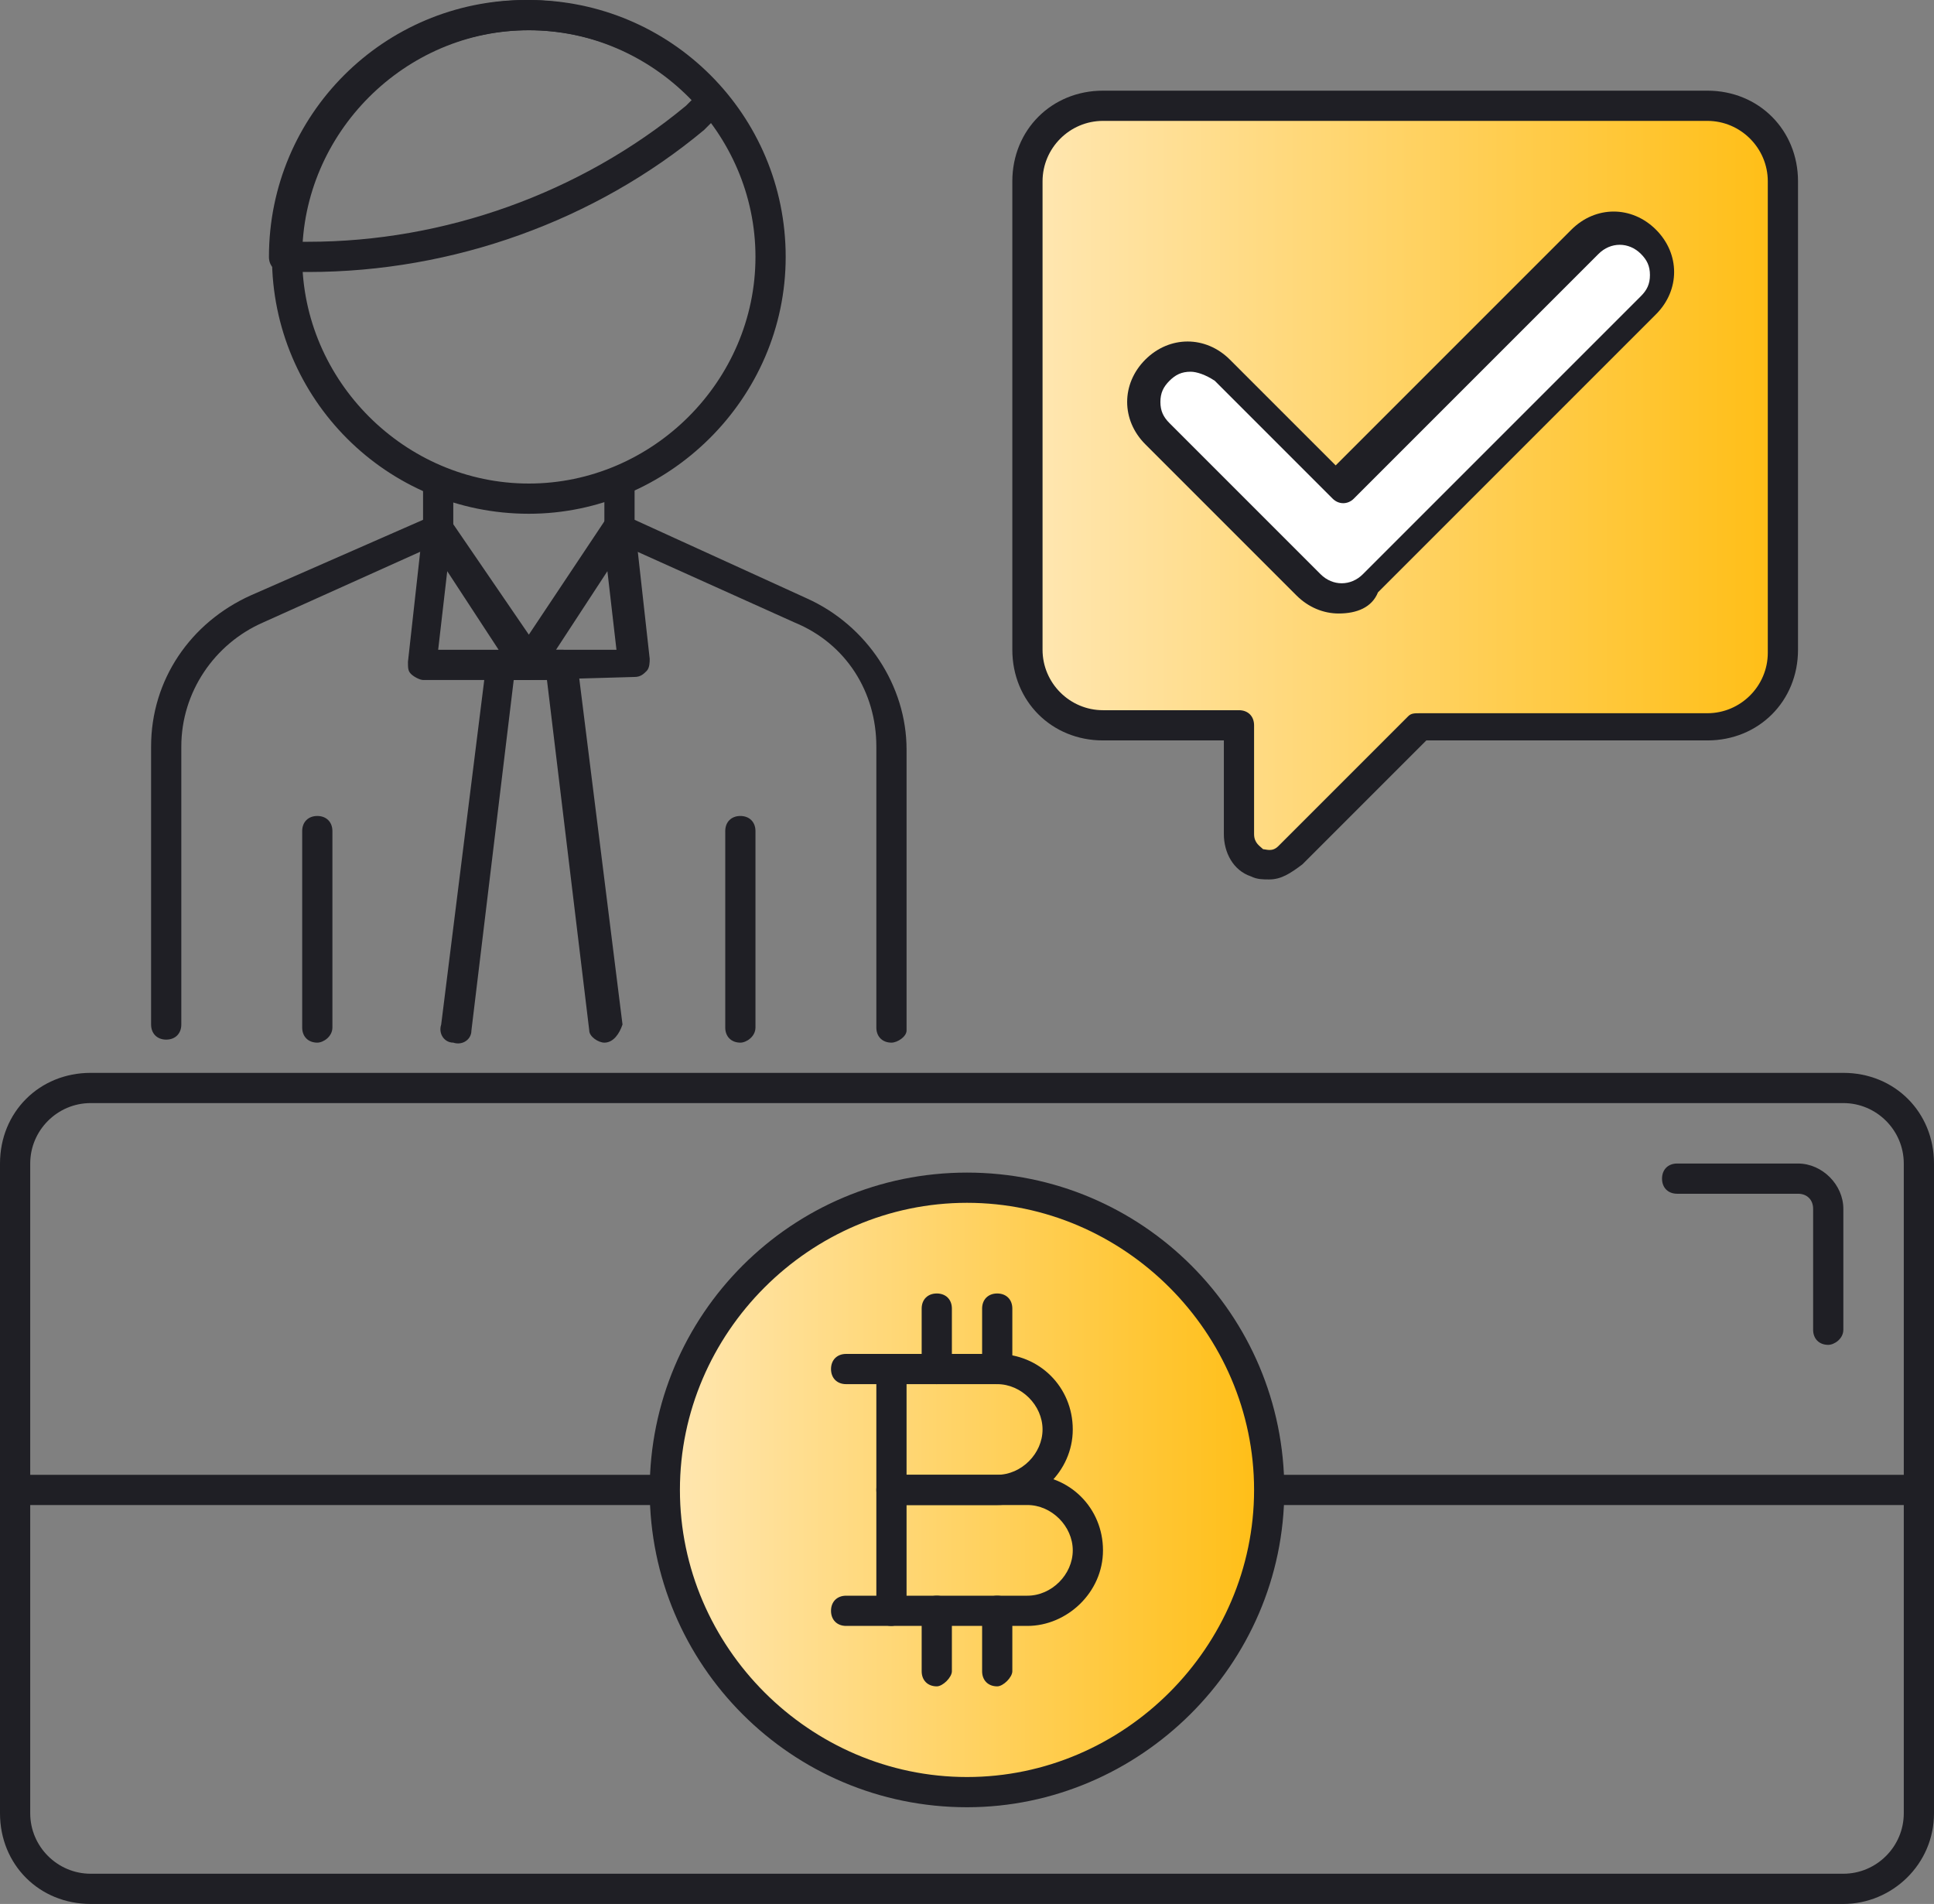 <?xml version="1.0" encoding="utf-8"?>
<!-- Generator: Adobe Illustrator 23.0.0, SVG Export Plug-In . SVG Version: 6.00 Build 0)  -->
<svg version="1.1" id="Icon_Set" xmlns="http://www.w3.org/2000/svg" xmlns:xlink="http://www.w3.org/1999/xlink" x="0px" y="0px"
	 viewBox="0 0 64 63" style="enable-background:new 0 0 64 63;" xml:space="preserve">
<rect x="0" y="0" width="64" height="63" fill="#808080" stroke="none"/>
<style type="text/css">
	.st0{fill:#1F1F25;}
	.st1{fill:url(#SVGID_1_);}
	.st2{fill:#FFFFFF;}
	.st3{fill:url(#SVGID_2_);}
</style>
<g id="OTC_Trading">
	<g>
		<path class="st0" d="M17.5,17C12.8,17,9,13.2,9,8.5S12.8,0,17.5,0S26,3.8,26,8.5S22.1,17,17.5,17z M17.5,1C13.4,1,10,4.4,10,8.5
			s3.4,7.5,7.5,7.5S25,12.6,25,8.5S21.6,1,17.5,1z"/>
	</g>
	<g>
		<path class="st0" d="M10.2,9H9.4C9.1,9,8.9,8.8,8.9,8.5c0-4.7,3.8-8.5,8.5-8.5c2.5,0,4.9,1.1,6.5,3.1C24,3.2,24,3.3,24,3.5
			c0,0.1-0.1,0.3-0.2,0.3l-0.5,0.5l0,0C19.7,7.3,15,9,10.2,9z M10,8h0.2c4.5,0,9-1.6,12.5-4.5l0.2-0.2C21.5,1.8,19.5,1,17.5,1
			C13.5,1,10.2,4.1,10,8z M23,3.9L23,3.9L23,3.9z"/>
	</g>
	<g>
		<path class="st0" d="M24.5,34.5c-0.3,0-0.5-0.2-0.5-0.5v-6.5c0-0.3,0.2-0.5,0.5-0.5s0.5,0.2,0.5,0.5V34
			C25,34.3,24.7,34.5,24.5,34.5z"/>
	</g>
	<g>
		<path class="st0" d="M10.5,34.5c-0.3,0-0.5-0.2-0.5-0.5v-6.5c0-0.3,0.2-0.5,0.5-0.5s0.5,0.2,0.5,0.5V34
			C11,34.3,10.7,34.5,10.5,34.5z"/>
	</g>
	<g>
		<path class="st0" d="M20,34.5c-0.2,0-0.5-0.2-0.5-0.4l-1.4-11.6H17l-1.4,11.6c0,0.3-0.3,0.5-0.6,0.4c-0.3,0-0.5-0.3-0.4-0.6
			l1.5-12c0-0.3,0.2-0.4,0.5-0.4h2c0.3,0,0.5,0.2,0.5,0.4l1.5,12C20.5,34.2,20.3,34.5,20,34.5L20,34.5z"/>
	</g>
	<g>
		<path class="st0" d="M17.5,22.5L17.5,22.5H14c-0.1,0-0.3-0.1-0.4-0.2c-0.1-0.1-0.1-0.2-0.1-0.4l0.5-4.5c0-0.2,0.2-0.4,0.4-0.4
			c0.2-0.1,0.4,0,0.5,0.2l2.6,3.8l2.6-3.9c0.1-0.2,0.3-0.3,0.5-0.2c0.2,0,0.4,0.2,0.4,0.4l0.5,4.5c0,0.1,0,0.3-0.1,0.4
			c-0.1,0.1-0.2,0.2-0.4,0.2L17.5,22.5C17.5,22.5,17.5,22.5,17.5,22.5z M18.4,21.5h2l-0.3-2.6L18.4,21.5z M14.5,21.5h2l-1.7-2.6
			L14.5,21.5z"/>
	</g>
	<g>
		<path class="st0" d="M29.5,34.5c-0.3,0-0.5-0.2-0.5-0.5v-9.3c0-1.8-1-3.4-2.7-4.1l-6-2.7c-0.2-0.1-0.3-0.3-0.3-0.5v-0.9
			c-1.6,0.5-3.4,0.5-5,0v0.9c0,0.2-0.1,0.4-0.3,0.5l-6,2.7C7.1,21.3,6,22.9,6,24.7v9.2c0,0.3-0.2,0.5-0.5,0.5S5,34.2,5,33.9v-9.2
			c0-2.2,1.3-4.1,3.3-5l5.7-2.5v-1.3c0-0.2,0.1-0.3,0.2-0.4c0.1-0.1,0.3-0.1,0.5,0c1.8,0.7,3.8,0.7,5.6,0c0.2-0.1,0.3,0,0.5,0
			s0.2,0.2,0.2,0.4v1.3l5.7,2.6c2,0.9,3.3,2.9,3.3,5v9.3C30,34.3,29.7,34.5,29.5,34.5z"/>
	</g>
	<g>
		<path class="st0" d="M61,63H3c-1.7,0-3-1.3-3-3V38.5c0-1.7,1.3-3,3-3h58c1.7,0,3,1.3,3,3V60C64,61.7,62.6,63,61,63z M3,36.5
			c-1.1,0-2,0.9-2,2V60c0,1.1,0.9,2,2,2h58c1.1,0,2-0.9,2-2V38.5c0-1.1-0.9-2-2-2H3z"/>
	</g>
	<g>
		
			<linearGradient id="SVGID_1_" gradientUnits="userSpaceOnUse" x1="33.959" y1="50.357" x2="58.959" y2="50.357" gradientTransform="matrix(1 0 0 -1 0 66.4)">
			<stop  offset="0" style="stop-color:#FFE7B3"/>
			<stop  offset="1" style="stop-color:#FFBE15"/>
		</linearGradient>
		<path class="st1" d="M56.5,3.5h-20C35.1,3.5,34,4.6,34,6v15.5c0,1.4,1.1,2.5,2.5,2.5H41v3.6c0,0.9,1.1,1.3,1.7,0.7L47,24h9.5
			c1.4,0,2.5-1.1,2.5-2.5V6C59,4.6,57.8,3.5,56.5,3.5z"/>
		<path class="st0" d="M42,29.1c-0.2,0-0.4,0-0.6-0.1c-0.6-0.2-0.9-0.8-0.9-1.4v-3.1h-4c-1.7,0-3-1.3-3-3V6c0-1.7,1.3-3,3-3h20
			c1.7,0,3,1.3,3,3v15.5c0,1.7-1.3,3-3,3h-9.3l-4.1,4.1C42.7,28.9,42.4,29.1,42,29.1z M36.5,4c-1.1,0-2,0.9-2,2v15.5
			c0,1.1,0.9,2,2,2H41c0.3,0,0.5,0.2,0.5,0.5v3.6c0,0.3,0.2,0.4,0.3,0.5c0.1,0,0.3,0.1,0.5-0.1l4.3-4.3c0.1-0.1,0.2-0.1,0.4-0.1h9.5
			c1.1,0,2-0.9,2-2V6c0-1.1-0.9-2-2-2C56.5,4,36.5,4,36.5,4z"/>
	</g>
	<g>
		<path class="st2" d="M44.3,19.8c-0.4,0-0.8-0.1-1.1-0.4l-5-4.9c-0.6-0.6-0.6-1.5,0-2.1s1.5-0.6,2.1,0l4,3.8l8.1-8.1
			c0.6-0.6,1.5-0.6,2.1,0s0.6,1.5,0,2.1l-9.2,9.2C45.1,19.6,44.7,19.8,44.3,19.8z"/>
		<path class="st0" d="M44.3,20.3c-0.5,0-1-0.2-1.4-0.6l-5-5c-0.4-0.4-0.6-0.9-0.6-1.4s0.2-1,0.6-1.4c0.8-0.8,2-0.8,2.8,0l3.5,3.5
			L52,7.6c0.8-0.8,2-0.8,2.8,0C55.2,8,55.4,8.5,55.4,9c0,0.5-0.2,1-0.6,1.4l-9.2,9.2C45.4,20.1,44.9,20.3,44.3,20.3z M39.4,12.3
			c-0.3,0-0.5,0.1-0.7,0.3s-0.3,0.4-0.3,0.7s0.1,0.5,0.3,0.7l5,5c0.4,0.4,1,0.4,1.4,0l9.2-9.2c0.2-0.2,0.3-0.4,0.3-0.7
			s-0.1-0.5-0.3-0.7c-0.4-0.4-1-0.4-1.4,0l-8.1,8.1c-0.2,0.2-0.5,0.2-0.7,0l-3.9-3.9C39.9,12.4,39.6,12.3,39.4,12.3z"/>
	</g>
	<g>
		<path class="st0" d="M63.5,49.8h-63c-0.3,0-0.5-0.2-0.5-0.5s0.2-0.5,0.5-0.5h63c0.3,0,0.5,0.2,0.5,0.5S63.7,49.8,63.5,49.8z"/>
	</g>
	<g>
		
			<linearGradient id="SVGID_2_" gradientUnits="userSpaceOnUse" x1="21.959" y1="17.1" x2="41.959" y2="17.1" gradientTransform="matrix(1 0 0 -1 0 66.4)">
			<stop  offset="0" style="stop-color:#FFE7B3"/>
			<stop  offset="1" style="stop-color:#FFBE15"/>
		</linearGradient>
		<circle class="st3" cx="32" cy="49.3" r="10"/>
		<path class="st0" d="M32,59.8c-5.8,0-10.5-4.7-10.5-10.5S26.2,38.8,32,38.8s10.5,4.7,10.5,10.5S37.7,59.8,32,59.8z M32,39.8
			c-5.2,0-9.5,4.3-9.5,9.5s4.3,9.5,9.5,9.5s9.5-4.3,9.5-9.5S37.2,39.8,32,39.8z"/>
	</g>
	<g>
		<path class="st0" d="M33,49.8h-3.5c-0.3,0-0.5-0.2-0.5-0.5v-4c0-0.3,0.2-0.5,0.5-0.5H33c1.4,0,2.5,1.1,2.5,2.5S34.3,49.8,33,49.8z
			 M30,48.8h3c0.8,0,1.5-0.7,1.5-1.5s-0.7-1.5-1.5-1.5h-3V48.8z"/>
	</g>
	<g>
		<path class="st0" d="M34,53.8h-4.5c-0.3,0-0.5-0.2-0.5-0.5v-4c0-0.3,0.2-0.5,0.5-0.5H34c1.4,0,2.5,1.1,2.5,2.5S35.3,53.8,34,53.8z
			 M30,52.8h4c0.8,0,1.5-0.7,1.5-1.5s-0.7-1.5-1.5-1.5h-4V52.8z"/>
	</g>
	<g>
		<path class="st0" d="M29.5,45.8H28c-0.3,0-0.5-0.2-0.5-0.5s0.2-0.5,0.5-0.5h1.5c0.3,0,0.5,0.2,0.5,0.5S29.7,45.8,29.5,45.8z"/>
	</g>
	<g>
		<path class="st0" d="M29.5,53.8H28c-0.3,0-0.5-0.2-0.5-0.5s0.2-0.5,0.5-0.5h1.5c0.3,0,0.5,0.2,0.5,0.5S29.7,53.8,29.5,53.8z"/>
	</g>
	<g>
		<path class="st0" d="M31,45.8c-0.3,0-0.5-0.2-0.5-0.5v-2c0-0.3,0.2-0.5,0.5-0.5s0.5,0.2,0.5,0.5v2C31.5,45.5,31.2,45.8,31,45.8z"
			/>
	</g>
	<g>
		<path class="st0" d="M33,45.8c-0.3,0-0.5-0.2-0.5-0.5v-2c0-0.3,0.2-0.5,0.5-0.5s0.5,0.2,0.5,0.5v2C33.5,45.5,33.2,45.8,33,45.8z"
			/>
	</g>
	<g>
		<path class="st0" d="M31,55.8c-0.3,0-0.5-0.2-0.5-0.5v-2c0-0.3,0.2-0.5,0.5-0.5s0.5,0.2,0.5,0.5v2C31.5,55.5,31.2,55.8,31,55.8z"
			/>
	</g>
	<g>
		<path class="st0" d="M33,55.8c-0.3,0-0.5-0.2-0.5-0.5v-2c0-0.3,0.2-0.5,0.5-0.5s0.5,0.2,0.5,0.5v2C33.5,55.5,33.2,55.8,33,55.8z"
			/>
	</g>
	<g>
		<path class="st0" d="M60.5,44.5c-0.3,0-0.5-0.2-0.5-0.5v-4c0-0.3-0.2-0.5-0.5-0.5h-4c-0.3,0-0.5-0.2-0.5-0.5s0.2-0.5,0.5-0.5h4
			c0.8,0,1.5,0.7,1.5,1.5v4C61,44.3,60.7,44.5,60.5,44.5z"/>
	</g>
</g>
</svg>

